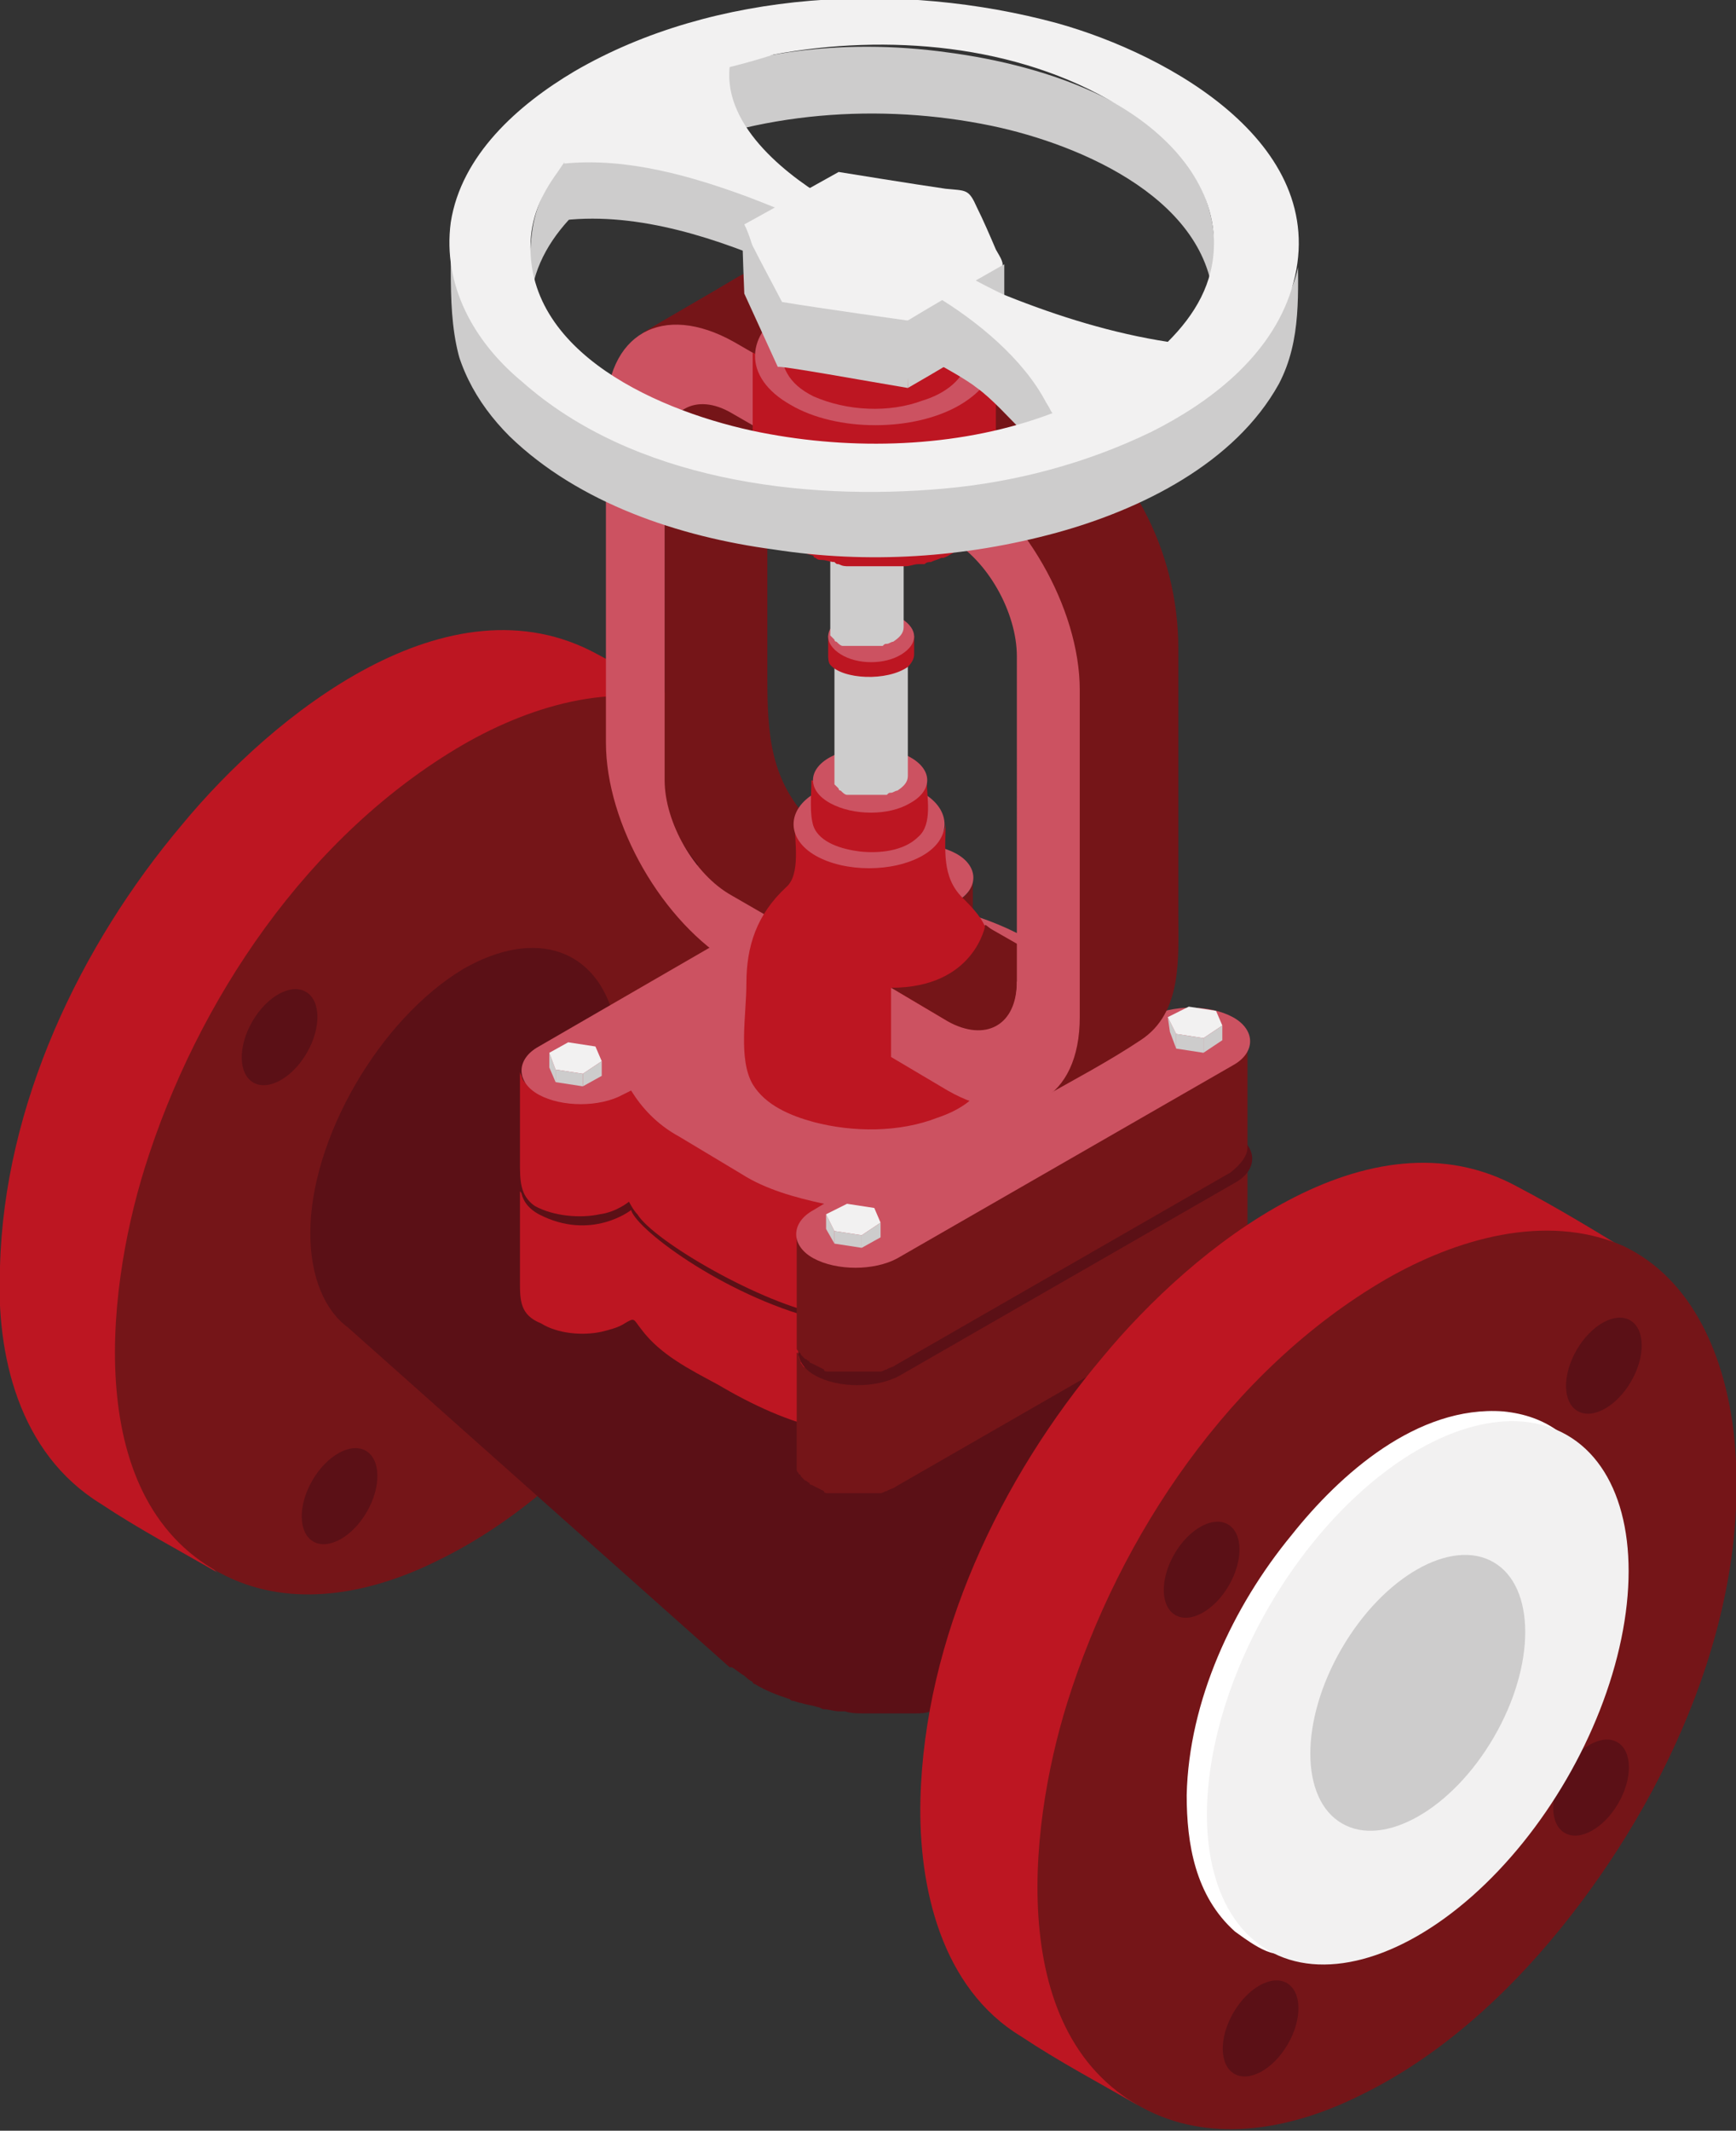 <?xml version="1.0" encoding="utf-8"?>
<!-- Generator: Adobe Illustrator 23.0.4, SVG Export Plug-In . SVG Version: 6.00 Build 0)  -->
<svg version="1.1" id="Capa_1" xmlns="http://www.w3.org/2000/svg" xmlns:xlink="http://www.w3.org/1999/xlink" x="0px" y="0px"
	 viewBox="0 0 82.8 101.6" style="enable-background:new 0 0 82.8 101.6;" xml:space="preserve">
<rect x="0" y="0" width="82.8" height="101.6" fill="#333333" stroke="none"/>
<style type="text/css">
	.st0{enable-background:new    ;}
	.st1{fill:#BD1622;}
	.st2{fill:#751518;}
	.st3{fill:#5B1016;}
	.st4{fill:#CC5261;}
	.st5{fill:#CDCCCC;}
	.st6{fill:#F2F1F1;}
	.st7{clip-path:url(#SVGID_2_);fill:#CDCCCC;}
	.st8{clip-path:url(#SVGID_4_);enable-background:new    ;}
	.st9{fill:#6B6A6A;}
	.st10{fill:#6E6D6D;}
	.st11{fill:#FFFFFF;}
</style>
<g>
	<g>
		<g>
			<g>
				<g class="st0">
					<path class="st1" d="M4.8,71.7c1.8,1.2,3.7,2.2,5.6,3.3C6.5,72.8,30.6,32.4,34,34.4c-1.8-1.1-3.6-2.2-5.5-3.2
						c-7.1-3.9-15.5,2.9-19.8,8.1C3.8,45.1,0.2,52.7,0,60.4C-0.2,64.6,0.9,69.3,4.8,71.7z"/>
					<g>
						<path class="st2" d="M33.4,33.9c3.4,1.6,4.9,5.4,5.3,9c0.9,8.4-3.1,17.2-8.3,23.6c-2.6,3.2-5.8,6.1-9.5,7.9
							c-3,1.5-6.6,2.3-9.8,0.9C3.9,72.1,5,61.8,6.9,55.7c2.5-8,7.8-15.9,15.2-20.2C25.4,33.6,29.7,32.3,33.4,33.9z"/>
					</g>
				</g>
			</g>
			<g>
				
					<ellipse transform="matrix(0.502 -0.865 0.865 0.502 -18.124 47.959)" class="st3" cx="32.6" cy="39.7" rx="2.5" ry="1.5"/>
			</g>
			<g>
				
					<ellipse transform="matrix(0.502 -0.865 0.865 0.502 -36.159 36.111)" class="st3" cx="13.3" cy="49.5" rx="2.5" ry="1.5"/>
			</g>
			<g>
				
					<ellipse transform="matrix(0.502 -0.865 0.865 0.502 -35.92 57.367)" class="st3" cx="31.9" cy="59.9" rx="2.5" ry="1.5"/>
			</g>
			<g>
				
					<ellipse transform="matrix(0.502 -0.865 0.865 0.502 -53.697 49.512)" class="st3" cx="16.2" cy="71.4" rx="2.5" ry="1.5"/>
			</g>
		</g>
		<path class="st3" d="M14.8,58.8c0,2.1,0.7,3.7,1.8,4.5l18.2,16.2c0.1,0,0.1,0,0.1,0c0.2,0.1,0.4,0.3,0.6,0.4
			c0.1,0.1,0.2,0.2,0.4,0.3c0,0.1,0.1,0.1,0.1,0.1c0.5,0.3,1,0.5,1.6,0.7c0.1,0,0.1,0.1,0.2,0.1c0.1,0,0.3,0.1,0.4,0.1
			c0.3,0.1,0.5,0.1,0.8,0.2c0.1,0,0.2,0.1,0.3,0.1c0.2,0,0.5,0.1,0.7,0.1c0,0,0.1,0,0.2,0h0.1c0.3,0.1,0.6,0.1,0.9,0.1
			c0.2,0,0.3,0,0.4,0c0.1,0,0.1,0,0.2,0c0,0,0.1,0,0.2,0c0.3,0,0.5,0,0.8,0c0.1,0,0.2,0,0.3,0c0.1,0,0.1,0,0.2,0s0.2,0,0.3,0
			c0.3,0,0.5,0,0.8-0.1c0.1-0.1,0.1-0.1,0.2-0.1c0-0.1,0.1-0.1,0.2-0.1c0.1,0,0.3-0.1,0.4-0.1c0.2,0,0.5-0.1,0.7-0.2
			C46,81,46,81,46.1,81s0.1,0,0.1,0c0.4-0.2,0.8-0.4,1.2-0.6c1.6-0.9,2.4-2.1,2.4-3.3V59.6l0,0c0-1.2-0.8-2.4-2.4-3.3
			c-3.2-1.8-8.3-1.8-11.5,0c-0.4,0.3-0.8,0.5-1.1,0.8l-5.5-8.5c-0.8-3.3-3.7-4.4-7.2-2.4C18.1,48.6,14.8,54.3,14.8,58.8z"/>
		<path class="st3" d="M42.2,72.3L42.2,72.3l17.6,16.3c1.3,2.2,4,2.8,7.1,1c4.3-2.5,7.8-8.5,7.8-13.4c0-2.6-1-4.4-2.6-5.1l0,0H72
			c-0.3-0.2-0.6-0.2-0.9-0.3l-23.5-7.2l0,0c-0.7-0.5-1.7-0.5-2.8,0.1c-2,1.2-3.7,4-3.7,6.3C41.1,71.2,41.5,72,42.2,72.3z"/>
		<g>
			<g>
				<g class="st0">
					<path class="st2" d="M45.1,48.9v5.3l0.5-0.3c0.5-0.4,0.8-0.8,0.8-1.2v-5.3c0,0.5-0.2,0.9-0.8,1.2L45.1,48.9z"/>
					<path class="st1" d="M24.8,56.8c0,1.4,0,2.9,0,4.3c0,0.9,0,1.6,1,2c0.8,0.5,2,0.6,2.9,0.4c0.4-0.1,0.8-0.2,1.1-0.4
						c0.5-0.3,0.4-0.2,0.8,0.3c0.9,1.2,2.3,1.9,3.6,2.6c1.7,1,3.4,1.8,5.3,2.2c0-1.4,0-2.9,0-4.3c0-0.2,0.1-0.7,0-0.9
						c-0.1-0.3,0.5-2.2,0.1-2.3c-1.1-0.3-2-0.2-3-0.8c-1.4-0.8-3.3-2-4.4-3.2c-0.2-0.2-3.5-1-4.1-1c-1,0.1-2.8,2.4-3.2,1.3
						C24.9,56.9,24.8,56.8,24.8,56.8z"/>
					<path class="st2" d="M38,64.5v5.3l0,0c0,0.1,0,0.1,0,0.2v0.1l0,0l0,0c0,0.1,0.1,0.1,0.1,0.2c0.1,0,0.1,0.1,0.1,0.1l0,0l0,0
						c0.1,0.1,0.1,0.1,0.2,0.2l0,0c0.1,0,0.1,0.1,0.2,0.1c0,0,0,0.1,0.1,0.1l0,0c0.2,0.1,0.4,0.2,0.6,0.3c0,0.1,0.1,0.1,0.2,0.1h0.1
						c0.1,0,0.1,0,0.2,0c0.2,0,0.3,0,0.4,0s0.2,0,0.3,0c0.1,0,0.1,0,0.2,0l0,0h0.1c0.1,0,0.2,0,0.3,0s0.2,0,0.3,0s0.2,0,0.3,0h0.1
						l0,0c0.1,0,0.1,0,0.2,0s0.2-0.1,0.3-0.1c0.1-0.1,0.3-0.1,0.4-0.2l16-9.2c0.5-0.4,0.8-0.8,0.8-1.2v-5.3c0,0.2-0.1,0.4-0.2,0.6
						c-0.1,0.2-0.3,0.3-0.6,0.5l-16,9.2c-0.3,0.2-0.6,0.3-0.9,0.4l0,0c-0.3,0.1-0.7,0.1-1,0.1l0,0c-0.3,0-0.6,0-1-0.3h-0.1
						c-0.4,0-0.6-0.2-0.9-0.3c-0.1,0-0.1-0.1-0.2-0.1c-0.1,0-0.1,0-0.2-0.1c-0.1,0-0.1-0.1-0.2-0.2l0,0c0-0.1-0.1-0.2-0.1-0.3l0,0
						C38.1,64.6,38.1,64.5,38,64.5z"/>
					<g>
						<path class="st3" d="M41.7,46.3c1.1-0.6,2.9-0.6,4,0s1.1,1.7,0,2.3l-0.5,0.3c1.4,0.3,2.7,0.8,3.8,1.4l3,1.8
							c1.2,0.7,1.9,1.5,2.4,2.3l0.5-0.3c1.1-0.6,2.9-0.6,4,0c1.1,0.6,1.1,1.7,0,2.3l-16,9.2c-1.1,0.6-2.9,0.6-4,0
							c-1.1-0.6-1.1-1.7,0-2.3l0.5-0.3c-4.5-1-9-4.3-9.3-5.3c0,0-1.9,1.5-4.4,0.2c-1.1-0.6-1.1-1.7,0-2.3L41.7,46.3z"/>
					</g>
				</g>
				<g class="st0">
					<path class="st2" d="M45.1,43.3v5.3l0.5-0.3c0.5-0.4,0.8-0.8,0.8-1.2v-5.3c0,0.5-0.2,0.9-0.8,1.2L45.1,43.3z"/>
					<path class="st1" d="M24.8,51.1c0,1.4,0,2.9,0,4.3c0,0.9,0,1.6,0.7,2.1c0.9,0.5,2.2,0.6,3.1,0.4c0.8-0.1,1.4-0.6,1.4-0.6
						s0.2,0.4,0.4,0.6c0.8,1.3,6,4.3,8.9,4.8c0-1.4,0-2.9,0-4.3c0-0.2,0.1-0.7,0-0.9c-0.1-0.3-0.3-1.2-0.7-1.3
						c-1-0.3-5.7-4.2-6.7-4.8c-1.4-0.8-1.8-0.1-2.4-0.1c-1,0.1-4.2,1.2-4.6,0.1C24.9,51.3,24.8,51.2,24.8,51.1z"/>
					<path class="st2" d="M38,58.7V64l0,0c0,0.1,0,0.1,0,0.2v0.1l0,0l0,0c0,0.1,0.1,0.1,0.1,0.2c0.1,0,0.1,0.1,0.1,0.1l0,0l0,0
						c0.1,0.1,0.1,0.1,0.2,0.2l0,0c0.1,0,0.1,0.1,0.2,0.1c0,0,0,0.1,0.1,0.1l0,0c0.2,0.1,0.4,0.2,0.6,0.3c0,0.1,0.1,0.1,0.2,0.1h0.1
						c0.1,0,0.1,0,0.2,0c0.2,0,0.3,0,0.4,0s0.2,0,0.3,0c0.1,0,0.1,0,0.2,0l0,0h0.1c0.1,0,0.2,0,0.3,0s0.2,0,0.3,0s0.2,0,0.3,0h0.1
						l0,0c0.1,0,0.1,0,0.2,0s0.2-0.1,0.3-0.1c0.1-0.1,0.3-0.1,0.4-0.2l16-9.2c0.5-0.4,0.8-0.8,0.8-1.2v-5.3c0,0.2-0.1,0.4-0.2,0.6
						c-0.1,0.2-0.3,0.3-0.6,0.5l-16,9.2c-0.3,0.2-0.6,0.3-0.9,0.4l0,0c-0.3,0.1-0.7,0.1-1,0.1l0,0c-0.4,0-0.7,0-1-0.1h-0.1
						c-0.4,0-0.6-0.2-0.9-0.3c-0.1,0-0.1-0.1-0.2-0.1c-0.1,0-0.1,0-0.2-0.1c-0.1,0-0.1-0.1-0.2-0.2l0,0c0-0.1-0.1-0.2-0.1-0.3l0,0
						C38.1,59,38.1,58.9,38,58.7z"/>
					<g>
						<path class="st4" d="M41.6,40.7c1.1-0.6,2.9-0.6,4,0s1.1,1.7,0,2.3l-0.5,0.3c1.4,0.3,2.7,0.8,3.8,1.4l3,1.8
							c1.2,0.7,1.9,1.5,2.4,2.3l0.5-0.3c1.1-0.6,2.9-0.6,4,0c1.1,0.6,1.1,1.7,0,2.3l-16,9.2c-1.1,0.6-2.9,0.6-4,0s-1.1-1.7,0-2.3
							l0.5-0.3c-1.4-0.3-2.8-0.7-3.9-1.4l-3-1.8c-1.1-0.6-1.8-1.4-2.3-2.2l-0.4,0.2c-1.1,0.6-2.9,0.6-4,0s-1.1-1.7,0-2.3L41.6,40.7z
							"/>
					</g>
				</g>
				<g>
					<g class="st0">
						<g>
							<polygon class="st5" points="39.8,58.7 39.8,59.3 39.4,58.6 39.4,57.9 							"/>
						</g>
						<g>
							<polygon class="st6" points="40.4,57.4 41.7,57.6 42,58.3 41.1,58.9 39.8,58.7 39.4,57.9 							"/>
						</g>
						<g>
							<polygon class="st5" points="41.1,58.9 41.1,59.5 39.8,59.3 39.8,58.7 							"/>
						</g>
						<g>
							<polygon class="st5" points="42,58.3 42,59 41.1,59.5 41.1,58.9 							"/>
						</g>
					</g>
				</g>
				<g>
					<g class="st0">
						<g>
							<polygon class="st5" points="26.5,51 26.5,51.6 26.2,50.9 26.2,50.2 							"/>
						</g>
						<g>
							<polygon class="st6" points="27.1,49.7 28.4,49.9 28.7,50.6 27.8,51.2 26.5,51 26.2,50.2 							"/>
						</g>
						<g>
							<polygon class="st5" points="27.8,51.2 27.8,51.8 26.5,51.6 26.5,51 							"/>
						</g>
						<g>
							<polygon class="st5" points="28.7,50.6 28.7,51.3 27.8,51.8 27.8,51.2 							"/>
						</g>
					</g>
				</g>
				<g>
					<g class="st0">
						<g>
							<polygon class="st5" points="56.1,49.3 56.1,50 55.8,49.2 55.7,48.5 							"/>
						</g>
						<g>
							<polygon class="st6" points="56.7,48 58,48.2 58.3,48.9 57.4,49.5 56.1,49.3 55.7,48.5 							"/>
						</g>
						<g>
							<polygon class="st5" points="57.4,49.5 57.4,50.2 56.1,50 56.1,49.3 							"/>
						</g>
						<g>
							<polygon class="st5" points="58.3,48.9 58.3,49.6 57.4,50.2 57.4,49.5 							"/>
						</g>
					</g>
				</g>
				<g>
					<g class="st0">
						<g>
							<polygon class="st5" points="42.8,41.6 42.8,42.2 42.5,41.5 42.5,40.8 							"/>
						</g>
						<g>
							<polygon class="st6" points="43.4,40.3 44.7,40.5 45.1,41.2 44.1,41.8 42.8,41.6 42.5,40.8 							"/>
						</g>
						<g>
							<polygon class="st5" points="44.1,41.8 44.1,42.4 42.8,42.2 42.8,41.6 							"/>
						</g>
						<g>
							<polygon class="st5" points="45.1,41.2 45.1,41.9 44.1,42.4 44.1,41.8 							"/>
						</g>
					</g>
				</g>
			</g>
			<g>
				<g class="st0">
					<path class="st2" d="M48.9,26.6c1.2,1.9,3,24.4,0.7,25.8c1.6-0.9,3.3-1.8,4.8-2.8c2-1.3,1.8-3.9,1.8-6c0-4.3,0-8.5,0-12.7
						c0-4.6-2.3-9.2-6.4-11.6c-3.3-1.9-6.6-3.8-9.9-5.7c-1.5-0.8-3.1-1.3-4.7-0.4c-1.5,0.9-3.1,1.8-4.6,2.7
						C31.7,15.3,47,23.7,48.9,26.6z"/>
					<path class="st2" d="M35.4,43c3.2,1.8,6.4,3.7,9.6,5.5c1.1,0.6,2,0.9,3.1,0.3c1.5-0.9,2.9-1.7,4.4-2.6
						c-1.1,0.6-2.3-0.3-3.3-0.8c-1.4-0.8-2.8-1.6-4.2-2.4c-1.3-0.7-2.6-1.5-3.9-2.2c-0.8-0.4-1.6-0.9-2.3-1.5c-2.1-2-2.2-4.4-2.2-7
						c0-3.1,0-6.1,0-9.1c0-1.2,0-2.4,0-3.6c0-1.1-0.1-2.3,0.9-2.9c-1.6,0.9-3.2,1.7-4.7,2.7c-1.2,0.7-1.1,2.1-1.1,3.3
						c0,1.8,0,3.6,0,5.4c0,2.1,0,4.2,0,6.3c0,1.1-0.1,2.3,0,3.4C32,39.9,33.4,41.8,35.4,43z"/>
					<g>
						<path class="st4" d="M45.4,22.3c3.4,2,6.1,6.7,6.1,10.6v15.6c0,3.9-2.7,5.4-6.1,3.5L35,46c-3.4-2-6.1-6.7-6.1-10.6V19.8
							c0-3.9,2.7-5.4,6.1-3.5L45.4,22.3z M31.7,37.2c0,2,1.4,4.5,3.2,5.5l10.4,6c1.7,1.1,3.2,0.2,3.2-1.8V31.3
							c0-2.1-1.4-4.6-3.2-5.6l-10.4-6c-1.7-1-3.2-0.2-3.2,1.9V37.2"/>
					</g>
				</g>
				<g>
					<path class="st1" d="M35.9,51.7c0.6,1,1.8,1.5,2.9,1.8c1.9,0.5,4.1,0.5,5.9-0.2c0.9-0.3,1.8-0.8,2.3-1.7
						c0.7-1.1,0.4-2.7,0.4-3.9c0-1.1,0.1-2.1-0.3-3.2c-0.2-0.7-0.7-1.2-1.2-1.7c-1-1-0.8-2.3-0.8-3.6c0,1.4-1.9,0.4-3.8,0.3
						c-1.7,0-3.4,1.1-3.4-0.3c0,0.9,0.3,2.5-0.4,3.1c-1.4,1.3-1.9,2.8-1.9,4.6C35.6,48.4,35.2,50.5,35.9,51.7z"/>
					<g>
						<path class="st4" d="M44,37.8c1.4,0.8,1.4,2.2,0,3s-3.7,0.8-5.1,0s-1.4-2.2,0-3C40.4,36.9,42.7,36.9,44,37.8z"/>
					</g>
				</g>
				<path class="st2" d="M48.1,46c0.2,1.6,0,2.5-0.4,2.9c-0.7,0.7-2,0.1-2,0.1l-3.2-1.9c4,0,4.5-3,4.5-3S48,44.7,48.1,46z"/>
				<g>
					<g class="st0">
						<path class="st1" d="M38.7,37.2c0,0.7-0.1,1.6,0.1,2.2c0.3,0.8,1.4,1.1,2.2,1.2c0.9,0.1,2.1,0,2.8-0.7
							c0.7-0.6,0.4-1.9,0.4-2.7C44.2,37.6,38.8,37.3,38.7,37.2z"/>
						<g>
							<path class="st4" d="M43.4,36.1c1.1,0.6,1.1,1.6,0,2.2c-1,0.6-2.7,0.6-3.8,0c-1.1-0.6-1.1-1.6,0-2.2
								C40.7,35.5,42.4,35.5,43.4,36.1z"/>
						</g>
					</g>
				</g>
				<path class="st5" d="M39.8,31.3v5.8l0,0v0.1c0,0.1,0,0.1,0,0.1l0,0l0,0v0.1l0,0l0,0l0,0l0.1,0.1l0,0l0.1,0.1
					c0,0.1,0.1,0.1,0.1,0.1l0,0c0.1,0.1,0.2,0.2,0.3,0.2l0,0h0.1c0.1,0,0.1,0,0.2,0s0.1,0,0.1,0c0.1,0,0.1,0,0.2,0s0.1,0,0.1,0l0,0
					c0.1,0,0.1,0,0.2,0h0.1l0,0c0.1,0,0.1,0,0.1,0c0.1,0,0.1,0,0.2,0s0.1,0,0.1,0l0,0c0.1,0,0.1,0,0.1,0c0.1,0,0.1,0,0.2,0l0,0
					c0.1,0,0.1,0,0.1,0h0.1c0.1-0.1,0.1-0.1,0.2-0.1l0,0l0,0c0.1,0,0.2-0.1,0.3-0.1c0.3-0.2,0.5-0.4,0.5-0.7v-5.8l0,0
					c0-0.2-0.2-0.5-0.5-0.7c-0.7-0.4-1.8-0.4-2.5,0C39.9,30.7,39.7,31,39.8,31.3C39.8,31.3,39.8,31.3,39.8,31.3z"/>
				<g>
					<g class="st0">
						<path class="st1" d="M39.5,30.3v1c0,0,0,0.3,0.1,0.4c0.6,0.7,2.7,0.8,3.7,0.1c0.2-0.2,0.3-0.4,0.3-0.6v-0.9
							C43.6,30.6,39.6,30.4,39.5,30.3z"/>
						<g>
							<path class="st4" d="M43,29.5c0.8,0.5,0.8,1.2,0,1.7c-0.8,0.5-2.1,0.5-2.9,0s-0.8-1.2,0-1.7S42.2,29,43,29.5z"/>
						</g>
					</g>
				</g>
				<g>
					<g class="st0">
						<path class="st5" d="M39.6,24.2V30l0,0v0.1c0,0.1,0,0.1,0,0.1l0,0l0,0v0.1l0,0l0,0l0,0l0.1,0.1l0,0l0.1,0.1
							c0,0.1,0.1,0.1,0.1,0.1l0,0c0.1,0.1,0.2,0.2,0.3,0.2l0,0h0.1c0.1,0,0.1,0,0.2,0s0.1,0,0.1,0c0.1,0,0.1,0,0.2,0s0.1,0,0.1,0
							l0,0c0.1,0,0.1,0,0.2,0h0.1l0,0c0.1,0,0.1,0,0.1,0c0.1,0,0.1,0,0.2,0s0.1,0,0.1,0l0,0c0.1,0,0.1,0,0.1,0c0.1,0,0.1,0,0.2,0
							l0,0c0.1,0,0.1,0,0.1,0h0.1c0.1-0.1,0.1-0.1,0.2-0.1l0,0l0,0c0.1,0,0.2-0.1,0.3-0.1c0.3-0.2,0.5-0.4,0.5-0.7v-5.8
							c0,0.2-0.2,0.5-0.5,0.7c-0.1,0-0.2,0.1-0.3,0.1l0,0c0,0.1-0.1,0.1-0.2,0.1S42,25,42,25c-0.1,0-0.2,0-0.3,0l0,0
							c-0.1,0-0.2,0-0.3,0l0,0c-0.1,0-0.2,0-0.3,0S41,25,41,25c-0.1,0-0.1,0-0.2,0c-0.1,0-0.1,0-0.2,0h-0.1
							c-0.1-0.1-0.2-0.1-0.3-0.2l-0.1-0.1L40,24.6c0-0.1-0.1-0.1-0.1-0.2l0,0c0-0.1-0.1-0.1-0.1-0.2l0,0
							C39.8,24.1,39.8,24.1,39.6,24.2z"/>
						<g>
							<path class="st5" d="M42.8,23.3c0.7,0.4,0.7,1,0,1.4s-1.8,0.4-2.5,0s-0.7-1,0-1.4S42.1,22.9,42.8,23.3z"/>
						</g>
					</g>
				</g>
				<g>
					<g class="st0">
						<path class="st1" d="M35.9,16.8v6.8c0,0.1,0,0.1,0,0.1c0,0.1,0,0.2,0,0.3c0.1,0.1,0.1,0.1,0.1,0.2s0,0.1,0,0.1
							c0,0.1,0,0.1,0,0.1c0.1,0.1,0.1,0.2,0.2,0.3c0,0.1,0.1,0.1,0.1,0.2c0.1,0,0.1,0.1,0.1,0.1c0.1,0,0.1,0.1,0.1,0.1
							c0.1,0.1,0.3,0.3,0.4,0.4l0,0c0.1,0.1,0.3,0.2,0.4,0.3s0.2,0.1,0.3,0.2c0.1,0,0.1,0,0.1,0c0.3,0.2,0.7,0.4,1.1,0.5
							c0,0.1,0.1,0.1,0.1,0.1c0.1,0.1,0.2,0.1,0.3,0.1c0.2,0,0.4,0.1,0.6,0.1c0.1,0.1,0.1,0.1,0.2,0.1c0.2,0.1,0.3,0.1,0.5,0.1
							c0.1,0,0.1,0,0.2,0s0.1,0,0.1,0c0.2,0,0.4,0,0.6,0c0.1,0,0.2,0,0.3,0c0.1,0,0.1,0,0.2,0c0.1,0,0.1,0,0.2,0c0.2,0,0.4,0,0.6,0
							c0.1,0,0.1,0,0.2,0H43c0.1,0,0.1,0,0.2,0c0.2,0,0.4-0.1,0.6-0.1c0,0,0,0,0.1,0c0.1,0,0.1,0,0.2,0c0.1-0.1,0.2-0.1,0.3-0.1
							c0.2-0.1,0.3-0.1,0.5-0.2H45l0,0c0.3-0.1,0.5-0.3,0.8-0.4c1.1-0.7,1.7-1.5,1.7-2.4V17C47.5,17.8,36,17.2,35.9,16.8z"/>
						<g>
							<path class="st4" d="M45.8,14.6c2.3,1.3,2.2,3.4,0,4.7c-2.2,1.3-5.9,1.3-8.1,0c-2.3-1.3-2.2-3.4,0-4.7
								C39.9,13.3,43.6,13.3,45.8,14.6z"/>
						</g>
					</g>
				</g>
				<g>
					<g class="st0">
						<path class="st1" d="M37.2,11.6c0,1.6,0,3.1,0,4.6c0,1.3,0.4,2.1,1.6,2.7c1.6,0.7,3.6,0.8,5.2,0.2c1-0.3,2.1-1,2.2-2.2
							c0-0.5,0-0.9,0-1.4c0-1.3,0-2.6,0-3.9c0,2-8.4,2.2-8.9,0.5C37.2,12,37.2,11.8,37.2,11.6z"/>
						<g>
							<path class="st4" d="M44.8,9.8c1.8,1,1.8,2.7,0,3.7c-1.7,1-4.6,1-6.3,0c-1.8-1-1.8-2.7,0-3.7S43.1,8.8,44.8,9.8z"/>
						</g>
					</g>
				</g>
				<g>
					<g>
						<g class="st0">
							<path class="st5" d="M25.4,10.9c-0.2,1.3-0.1,2.7-0.1,4c-0.1-3.4,3-5.9,5.8-7.3C36.1,5.3,42,4.9,47.3,6
								c4.3,0.9,10.6,3.6,10.6,8.8c0-1.5,0.2-3.2-0.2-4.7c-1.3-5-7.9-7-12.5-7.6c-5-0.7-10.6-0.1-15,2.5C28,6.3,25.8,8.3,25.4,10.9z
								"/>
							<g class="st0">
								<g>
									<defs>
										<path id="SVGID_1_" d="M28.3,19.4c5.8,3.2,12.7,4.1,19.2,2.9c3.5-0.6,7.6-1.8,10.6-4.5c1.9-1.6,3.9-3.4,3.9-6
											c0,1.1,0,2.3,0,3.4c-0.1,2.2-1.2,4.2-2.8,5.7c-3.1,3-7.5,4.6-11.7,5.3c-4.3,0.7-8.8,0.6-13.1-0.3c-4.1-1-8.6-2.8-11.2-6.2
											c-1.8-2.4-1.7-5-1.7-7.9C21.5,15.6,25,17.6,28.3,19.4z"/>
									</defs>
									<clipPath id="SVGID_2_">
										<use xlink:href="#SVGID_1_"  style="overflow:visible;"/>
									</clipPath>
									<path class="st7" d="M21.5,11.6c0,1.1,0,2.1,0,3.2c0.1,2.4,1.2,4.4,2.8,6c3.3,3.2,8.1,4.8,12.6,5.4
										c4.5,0.7,9.1,0.4,13.5-0.8c4-1.1,8.5-3.3,10.6-7.1c1.1-2.1,0.9-4.4,0.9-6.7c0,3.1-2.6,5.1-5.1,6.8c-5.7,4-13,4.7-19.7,3.8
										c-3.4-0.4-6.5-1.3-9.5-3.1c-2.9-1.7-6-3.7-6.1-7.2C21.5,11.9,21.5,11.8,21.5,11.6z"/>
								</g>
							</g>
						</g>
					</g>
					<g>
						<g class="st0">
							<g class="st0">
								<g>
									<defs>
										<path id="SVGID_3_" d="M34.8,3.2c0,1,0,2,0,3c0-0.9,0-1.9,0-2.8C34.8,3.3,34.8,3.2,34.8,3.2z"/>
									</defs>
									<clipPath id="SVGID_4_">
										<use xlink:href="#SVGID_3_"  style="overflow:visible;"/>
									</clipPath>
									<g class="st8">
										<path class="st9" d="M34.8,3.4c0-0.1,0-0.2,0-0.2c0,1,0,2,0,3C34.8,5.3,34.8,4.3,34.8,3.4"/>
									</g>
								</g>
							</g>
							<path class="st5" d="M38.6,13.3c0-0.5,0-1.1,0-1.6c0-0.3,0.1-0.7,0-1c-0.1-0.4,0-0.1-0.3-0.4c-0.7-0.6-1.8-1.4-2.6-1.7
								S34,7.9,33.2,7.7c-1.9-0.5-3.8-0.2-5.7-0.1c-0.6,0-0.5,0-0.6,0.3s0,0.7,0,1c0,0.5,0,1.1,0,1.6c3.6-0.4,7.4,0.9,10.6,2.3
								C37.8,13,38.2,13.1,38.6,13.3z"/>
							<g>
								<path class="st10" d="M39.9,9.8c0,0.8,0.1,1.6,0,2.4c-0.1,0.4,0,0.2-0.3,0.5c-0.3,0.2-0.8,0.4-1.1,0.6c0-0.9,0-1.9,0-2.8
									C38.9,10.2,39.4,10,39.9,9.8z"/>
							</g>
						</g>
					</g>
					<g>
						<g class="st0">
							<g>
								<path class="st6" d="M40,8.2c0,0,3.7,0.6,5.1,0.8c1,0.1,1.1,0,1.5,0.9c0.3,0.6,0.6,1.3,0.9,2c0.1,0.2,0.4,0.6,0.3,0.8
									c-0.1,0.2-1,0.6-1.2,0.7c-0.6,0.4-1.2,0.7-1.8,1.1c-0.7,0.4-0.9,1.1-1.7,1c-1.4-0.2-3-0.3-4.3-0.5c-0.4-0.1-1.6-0.2-1.6-0.2
									s-0.5-0.5-0.6-0.8c-0.5-1.1-0.6-2.3-1.1-3.3C36.6,10.1,40,8.2,40,8.2z"/>
							</g>
							<path class="st5" d="M35.4,10.7c0,1,0.1,3.3,0.1,3.3s1.1,2.4,1.6,3.5c0-0.1,4.4,0.7,6.2,1c0-0.9,0.1-3.2,0.1-3.2
								s-4.3-0.6-6.1-0.9C37.1,14,35.9,11.8,35.4,10.7z"/>
							<g>
								<path class="st5" d="M47.9,12.6c0,0.8,0,1.6,0,2.4c0,0.7,0.1,0.8-0.5,1.1c-1.4,0.8-2.7,1.6-4.1,2.4c0-1.1-0.2-2-0.2-3.1
									C44.6,14.5,46.3,13.5,47.9,12.6z"/>
							</g>
						</g>
					</g>
					<g>
						<g class="st0">
							<g>
								<path class="st5" d="M50.7,19.9c-0.6-2.3-3.7-4.4-5.7-5.5c0,0.8,0,3.1,0,3.1s1.1,0.6,1.6,1c0.7,0.5,1.6,1.5,2.2,2.1
									C48.9,20.8,50.4,19.9,50.7,19.9z"/>
							</g>
							<path class="st6" d="M24.9,18.2c5.3,4.7,13.4,5.7,20.1,5.1c3.4-0.3,6.8-1.2,9.9-2.7c2.8-1.4,5.7-3.6,6.7-6.8
								C63.7,7,55.8,2.6,50.4,1.1c-7.4-2-16.3-1.6-23,2.3c-2.7,1.6-5.4,4-5.9,7.2C21.1,13.6,22.6,16.3,24.9,18.2z M25.3,11.8
								c0-1.4,0.5-2.5,1.3-3.6c0.2-0.3,0.4-0.6,0.3-0.4c3-0.3,6.1,0.6,8.8,1.6c0.8,0.3,2.5,1,2.5,1s1.1-0.4,1.6-0.7
								c-2.1-1.2-5.3-3.6-5-6.5l0,0c0.8-0.2,1.5-0.4,2.1-0.6c5.4-1,11.6-0.5,16.4,2.4c2.4,1.4,4.6,3.7,4.6,6.6
								c0,1.9-0.9,3.4-2.2,4.7c-2.6-0.4-5.2-1.2-7.7-2.2c-0.3-0.1-1.8-0.9-1.8-0.9s-1.2,0.7-1.6,0.9c2,1.2,4.2,3,5.3,5.1
								c0.2,0.3,0.2,0.4,0.3,0.5c-4.2,1.6-9.1,1.8-13.5,1C32.2,19.9,25.3,17.2,25.3,11.8z"/>
						</g>
					</g>
				</g>
				<path class="st4" d="M42.5,50.4l2.7,1.6c3.3,1.9,6.1,0.4,6.1-3.5l-2.8-1.7c0,2.1-1.5,2.9-3.3,1.9l-2.7-1.6V50.4z"/>
			</g>
		</g>
		<g>
			<g>
				<g class="st0">
					<path class="st1" d="M48.7,97.1c1.8,1.2,3.7,2.2,5.6,3.3c-3.9-2.2,20.2-42.6,23.6-40.6c-1.8-1.1-3.6-2.2-5.5-3.2
						c-7.1-3.9-15.5,2.9-19.8,8.1c-4.9,5.8-8.5,13.4-8.7,21.1C43.8,90,44.9,94.8,48.7,97.1z"/>
					<g>
						<path class="st2" d="M77.4,59.4c3.4,1.6,4.9,5.4,5.3,9c0.9,8.4-3.1,17.2-8.3,23.6c-2.6,3.2-5.8,6.1-9.5,7.9
							c-3,1.5-6.6,2.3-9.8,0.9c-7.2-3.2-6.1-13.5-4.2-19.6c2.5-8,7.8-15.9,15.2-20.2C69.4,59.1,73.7,57.8,77.4,59.4z"/>
					</g>
				</g>
			</g>
			<g>
				
					<ellipse transform="matrix(0.502 -0.865 0.865 0.502 -18.303 98.562)" class="st3" cx="76.5" cy="65.2" rx="2.5" ry="1.5"/>
			</g>
			<g>
				
					<ellipse transform="matrix(0.502 -0.865 0.865 0.502 -36.24 86.814)" class="st3" cx="57.3" cy="74.9" rx="2.5" ry="1.5"/>
			</g>
			<g>
				
					<ellipse transform="matrix(0.502 -0.865 0.865 0.502 -36 108.07)" class="st3" cx="75.9" cy="85.3" rx="2.5" ry="1.5"/>
			</g>
			<g>
				
					<ellipse transform="matrix(0.502 -0.865 0.865 0.502 -53.777 100.115)" class="st3" cx="60.1" cy="96.8" rx="2.5" ry="1.5"/>
			</g>
			<g>
				<g class="st0">
					<path class="st11" d="M58.9,92.1c0.3,0.2,1.9,1.5,2.4,0.9c0.1-0.1-0.6-1.4-0.7-1.6c-0.3-0.7-0.4-1.5-0.5-2.2
						c-0.6-5.7,2.4-11.7,6.3-15.7c1.9-2,4.5-3.9,7.4-4.2c0.5,0,1.2,0.2,1.2-0.3c0-0.4-0.3-0.5-0.6-0.7c-0.8-0.6-1.7-0.9-2.7-1
						c-4.1-0.3-7.8,3-10.1,5.9c-2.8,3.4-4.9,7.9-5,12.4C56.6,87.9,57,90.4,58.9,92.1z"/>
					<g>
						
							<ellipse transform="matrix(0.502 -0.865 0.865 0.502 -36.205 98.632)" class="st6" cx="67.6" cy="80.8" rx="14.2" ry="8.2"/>
					</g>
					<g>
						
							<ellipse transform="matrix(0.502 -0.865 0.865 0.502 -36.205 98.632)" class="st5" cx="67.6" cy="80.8" rx="7.2" ry="4.2"/>
					</g>
				</g>
			</g>
		</g>
	</g>
</g>
</svg>
